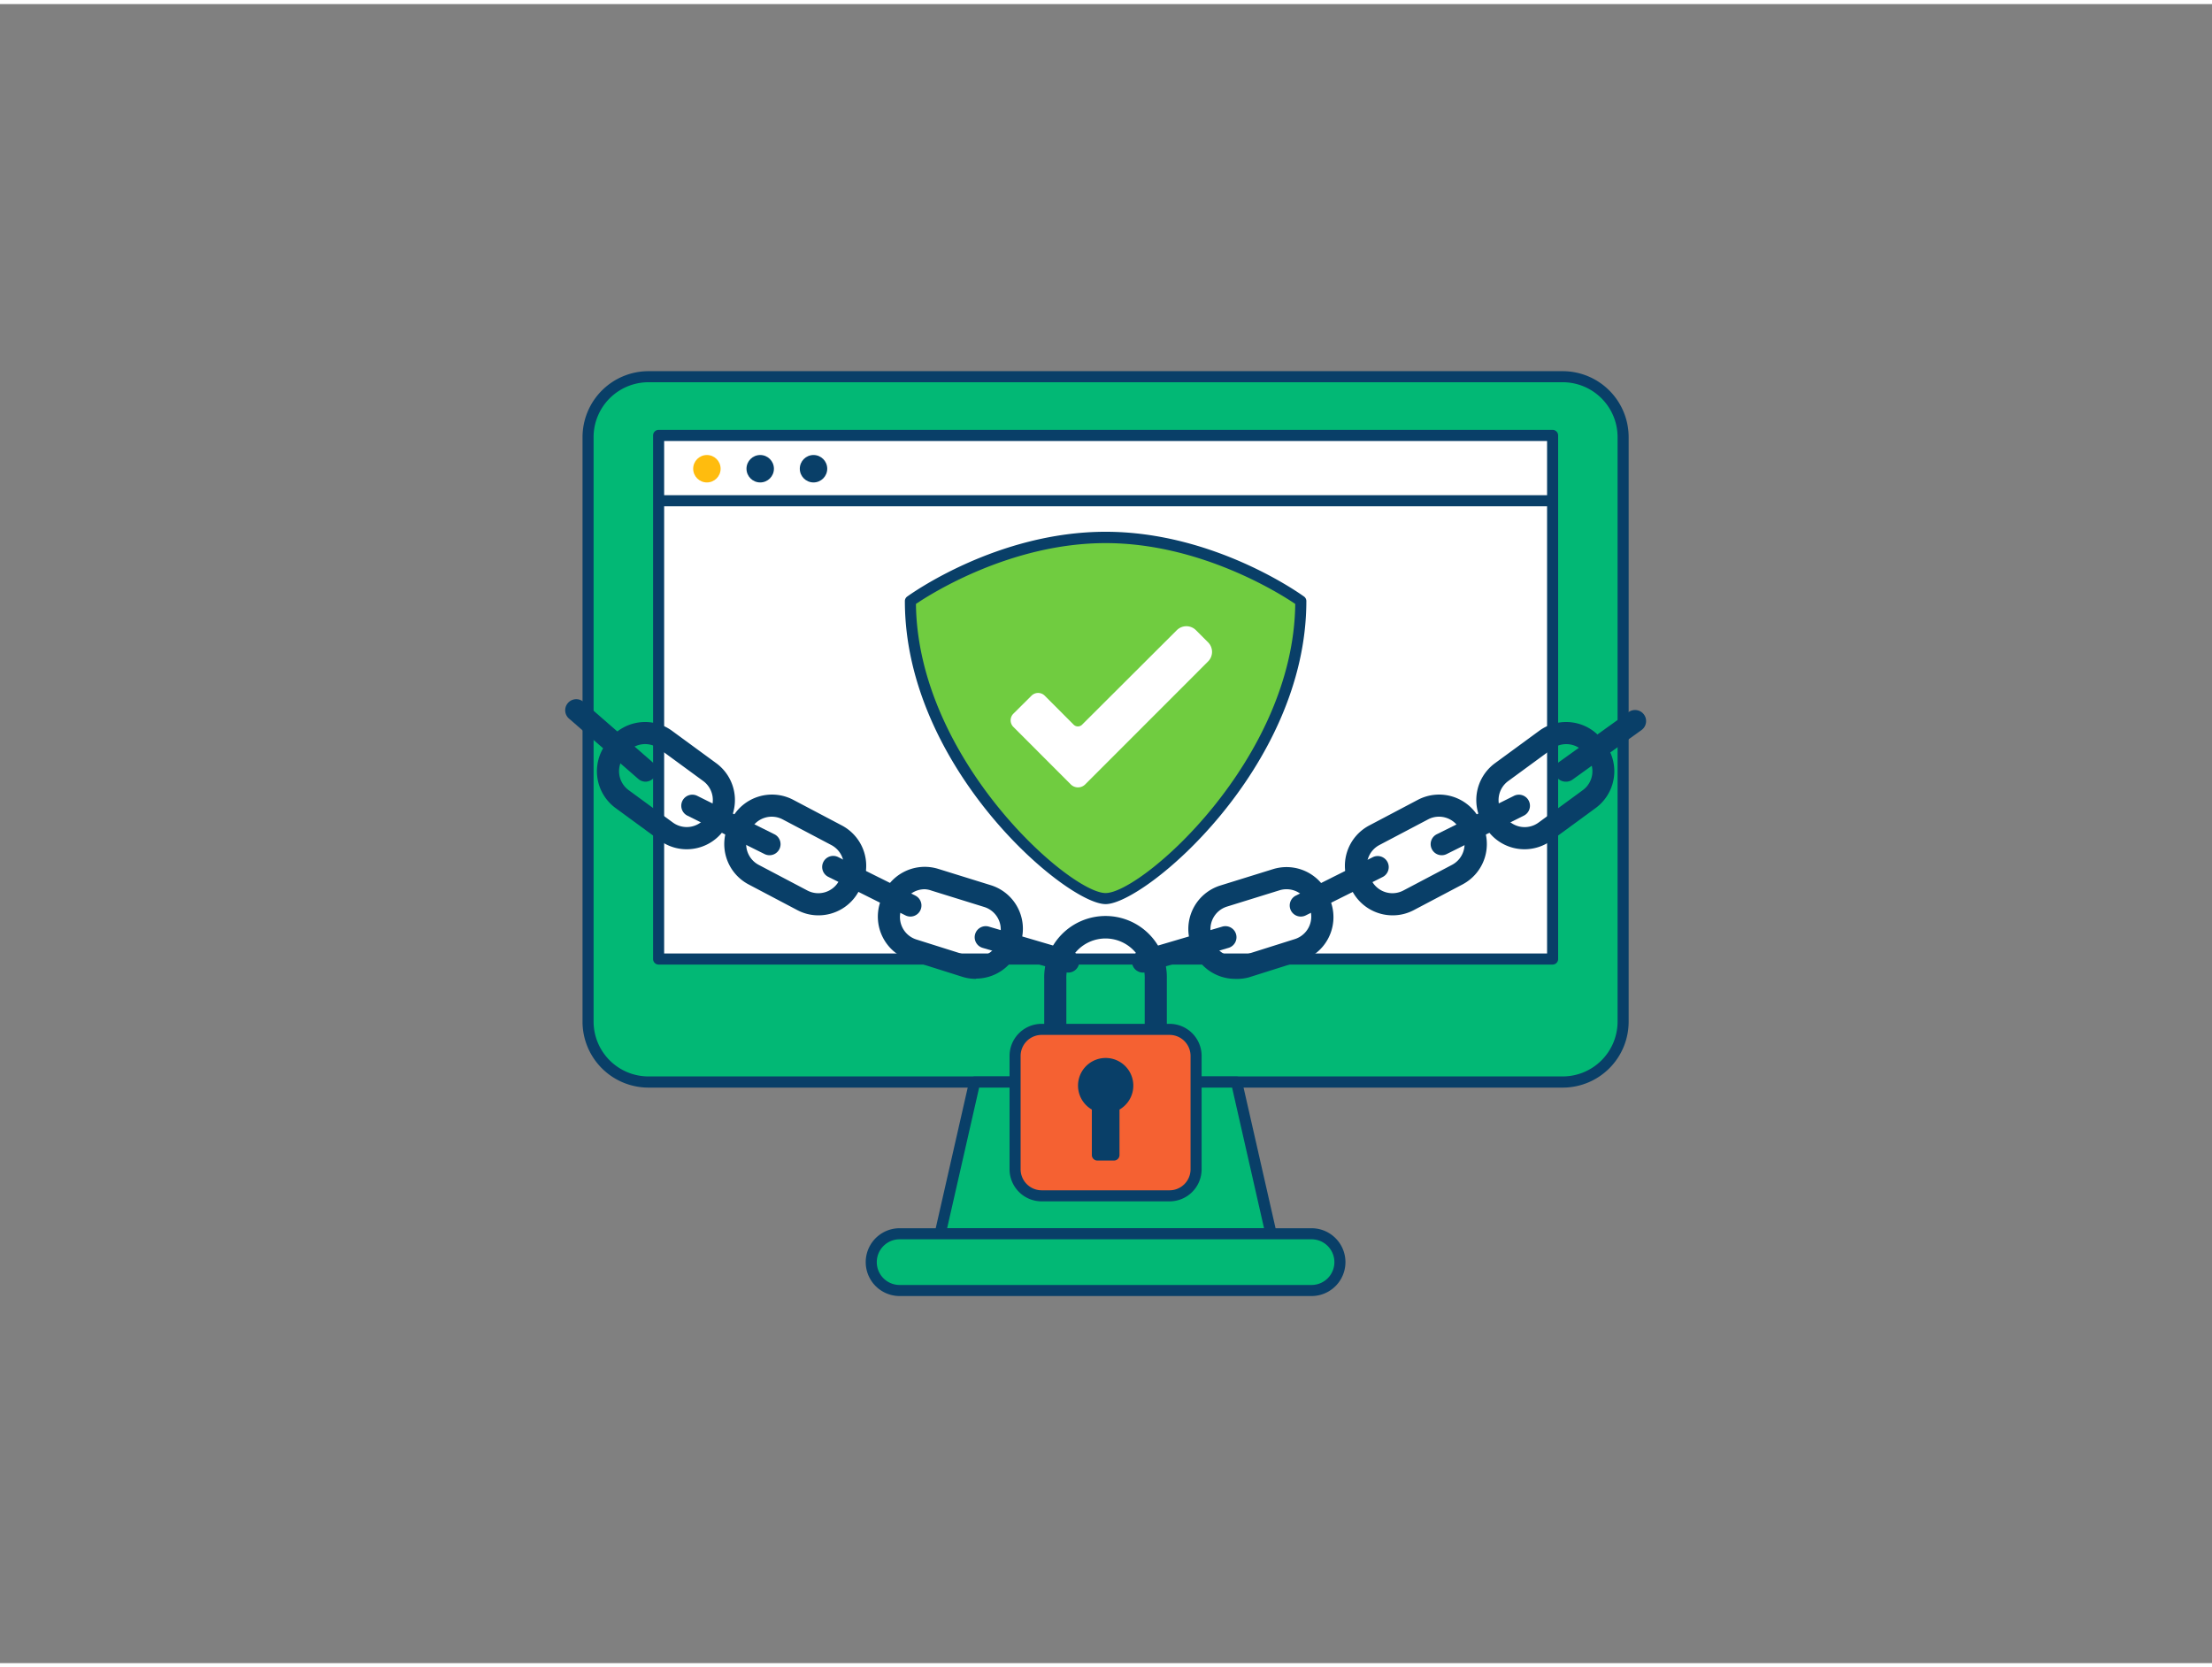<svg xmlns="http://www.w3.org/2000/svg" viewBox="0 0 400 300" width="406" height="306" class="illustration styles_illustrationTablet__1DWOa"><rect x="0" y="0" width="400" height="300" fill="#808080" stroke="none"/><g id="_19_security_outline" data-name="#19_security_outline"><rect x="106.34" y="67.39" width="187.17" height="127.55" rx="10.92" fill="#02b875"></rect><path d="M282.6,195.93H117.26A11.93,11.93,0,0,1,105.34,184V78.3a11.94,11.94,0,0,1,11.92-11.92H282.6A11.93,11.93,0,0,1,294.51,78.3V184A11.92,11.92,0,0,1,282.6,195.93ZM117.26,68.38a9.93,9.93,0,0,0-9.92,9.92V184a9.93,9.93,0,0,0,9.92,9.91H282.6a9.93,9.93,0,0,0,9.91-9.91V78.3a9.93,9.93,0,0,0-9.91-9.92Z" fill="#093f68"></path><polygon points="229.84 222.36 170.02 222.36 176.26 194.93 223.59 194.93 229.84 222.36" fill="#02b875"></polygon><path d="M229.84,223.36H170a1,1,0,0,1-.78-.38,1,1,0,0,1-.19-.84l6.24-27.43a1,1,0,0,1,1-.78h47.33a1,1,0,0,1,1,.78l6.24,27.43a1,1,0,0,1-.19.84A1,1,0,0,1,229.84,223.36Zm-58.57-2h57.31l-5.78-25.43H177.06Z" fill="#093f68"></path><rect x="119.1" y="78.01" width="161.66" height="94.66" fill="#fff"></rect><path d="M280.76,173.68H119.1a1,1,0,0,1-1-1V78a1,1,0,0,1,1-1H280.76a1,1,0,0,1,1,1v94.67A1,1,0,0,1,280.76,173.68Zm-160.66-2H279.76V79H120.1Z" fill="#093f68"></path><rect x="157.56" y="222.36" width="84.75" height="10.26" rx="5.13" fill="#02b875"></rect><path d="M237.17,233.62H162.68a6.13,6.13,0,0,1,0-12.26h74.49a6.13,6.13,0,1,1,0,12.26Zm-74.49-10.26a4.13,4.13,0,0,0,0,8.26h74.49a4.13,4.13,0,1,0,0-8.26Z" fill="#093f68"></path><path d="M235.23,108c0,29.71-28.53,53.8-35.3,53.8s-35.3-24.09-35.3-53.8c0,0,15.8-11.53,35.3-11.53S235.23,108,235.23,108Z" fill="#70cc40"></path><path d="M199.93,162.75c-7.12,0-36.3-24.62-36.3-54.8a1,1,0,0,1,.41-.81c.66-.47,16.29-11.72,35.89-11.72s35.23,11.25,35.89,11.72a1,1,0,0,1,.41.81C236.23,138.13,207,162.75,199.93,162.75Zm-34.3-54.28c.34,28.21,27.83,52.28,34.3,52.28s34-24.07,34.29-52.28c-2.6-1.77-17.08-11-34.29-11S168.23,106.7,165.63,108.47Z" fill="#093f68"></path><path d="M193.66,141.13l-10.41-10.42a1.69,1.69,0,0,1,0-2.39l3.28-3.26a1.69,1.69,0,0,1,2.39,0l5.23,5.24a1.08,1.08,0,0,0,1.53,0l17.12-17.08a2.45,2.45,0,0,1,3.47,0l2.18,2.18a2.45,2.45,0,0,1,0,3.48l-22.23,22.24A1.84,1.84,0,0,1,193.66,141.13Z" fill="#fff"></path><path d="M193.16,175.13a2.23,2.23,0,0,1-.56-.08l-14.91-4.39a2,2,0,0,1,1.13-3.84l14.91,4.39a2,2,0,0,1-.57,3.92Z" fill="#093f68"></path><path d="M176.5,176.27a8.29,8.29,0,0,1-2.46-.37l-9.5-3a8.26,8.26,0,0,1-5.43-10.32l.24-.77a8.25,8.25,0,0,1,10.32-5.43l9.5,2.95a8.24,8.24,0,0,1,5.43,10.32l-.24.77a8.26,8.26,0,0,1-7.86,5.8Zm-9.27-16.21a4.24,4.24,0,0,0-4.06,3l-.24.78a4.25,4.25,0,0,0,2.79,5.31l9.51,3h0a4.25,4.25,0,0,0,5.31-2.8l.24-.77a4.25,4.25,0,0,0-2.8-5.31l-9.5-2.95A4.22,4.22,0,0,0,167.23,160.06Z" fill="#093f68"></path><path d="M164.63,165a2,2,0,0,1-.89-.21l-13.9-6.94a2,2,0,1,1,1.78-3.58l13.9,6.94a2,2,0,0,1-.89,3.79Z" fill="#093f68"></path><path d="M148,164.78a8.13,8.13,0,0,1-3.83-.95h0l-8.8-4.64a8.25,8.25,0,0,1-3.45-11.14l.38-.71a8.26,8.26,0,0,1,11.14-3.45l8.8,4.64a8.25,8.25,0,0,1,3.45,11.14l-.38.72A8.27,8.27,0,0,1,148,164.78Zm-2-4.49a4.25,4.25,0,0,0,5.73-1.77l.38-.72a4.24,4.24,0,0,0-1.78-5.73l-8.8-4.64a4.25,4.25,0,0,0-5.73,1.77l-.38.72a4.25,4.25,0,0,0,1.77,5.73Z" fill="#093f68"></path><path d="M139.15,153.91a2,2,0,0,1-.89-.21l-13.9-6.92a2,2,0,1,1,1.78-3.58l13.9,6.92a2,2,0,0,1,.9,2.68A2,2,0,0,1,139.15,153.91Z" fill="#093f68"></path><path d="M124.17,152.83a8.18,8.18,0,0,1-4.85-1.59h0l-8-5.86a8.25,8.25,0,0,1-1.79-11.52l.48-.66a8.23,8.23,0,0,1,11.51-1.79l8,5.86a8.26,8.26,0,0,1,1.8,11.52l-.48.66A8.24,8.24,0,0,1,124.17,152.83ZM121.68,148a4.25,4.25,0,0,0,5.93-.92l.48-.66a4.25,4.25,0,0,0-.93-5.93l-8-5.86a4.24,4.24,0,0,0-5.92.92l-.48.66a4.25,4.25,0,0,0,.92,5.93l8,5.86Z" fill="#093f68"></path><path d="M116.74,140.61a2,2,0,0,1-1.32-.5L103,129.29a2,2,0,1,1,2.63-3l12.39,10.82a2,2,0,0,1,.19,2.82A2,2,0,0,1,116.74,140.61Z" fill="#093f68"></path><path d="M206.69,175.13a2,2,0,0,1-.56-3.92l14.9-4.39a2,2,0,1,1,1.13,3.84l-14.9,4.39A2.24,2.24,0,0,1,206.69,175.13Z" fill="#093f68"></path><path d="M223.36,176.27a8.24,8.24,0,0,1-7.86-5.8l-.24-.77a8.24,8.24,0,0,1,5.43-10.32l9.5-2.95a8.23,8.23,0,0,1,10.32,5.43l.24.77A8.26,8.26,0,0,1,235.32,173l-9.5,3h0A8.34,8.34,0,0,1,223.36,176.27Zm1.86-2.28h0Zm7.41-13.93a4.17,4.17,0,0,0-1.25.19l-9.51,2.95a4.25,4.25,0,0,0-2.79,5.31l.24.77a4.25,4.25,0,0,0,5.31,2.8l9.5-3a4.25,4.25,0,0,0,2.8-5.31l-.24-.78A4.25,4.25,0,0,0,232.63,160.06Z" fill="#093f68"></path><path d="M235.23,165a2,2,0,0,1-.9-3.79l13.9-6.94a2,2,0,1,1,1.79,3.58l-13.9,6.94A2,2,0,0,1,235.23,165Z" fill="#093f68"></path><path d="M251.83,164.78a8.26,8.26,0,0,1-7.3-4.39l-.38-.72a8.25,8.25,0,0,1,3.45-11.14l8.8-4.64a8.26,8.26,0,0,1,11.14,3.45l.38.71a8.25,8.25,0,0,1-3.45,11.14l-8.8,4.64h0A8.17,8.17,0,0,1,251.83,164.78Zm2.9-2.72h0Zm5.51-15.12a4.22,4.22,0,0,0-2,.49l-8.81,4.64a4.25,4.25,0,0,0-1.77,5.73l.38.72a4.25,4.25,0,0,0,5.73,1.77l8.8-4.64a4.24,4.24,0,0,0,1.78-5.73l-.38-.72A4.25,4.25,0,0,0,260.24,146.94Z" fill="#093f68"></path><path d="M260.71,153.91a2,2,0,0,1-1.79-1.11,2,2,0,0,1,.89-2.68l13.91-6.92a2,2,0,1,1,1.78,3.58l-13.9,6.92A2,2,0,0,1,260.71,153.91Z" fill="#093f68"></path><path d="M275.69,152.83a8.23,8.23,0,0,1-6.67-3.38l-.48-.66a8.26,8.26,0,0,1,1.8-11.52l8-5.86a8.24,8.24,0,0,1,11.52,1.79l.48.66a8.26,8.26,0,0,1-1.8,11.52l-8,5.86h0A8.22,8.22,0,0,1,275.69,152.83Zm3.67-3.2h0Zm3.87-15.81a4.25,4.25,0,0,0-2.5.82l-8,5.86a4.25,4.25,0,0,0-.93,5.93l.48.66a4.25,4.25,0,0,0,5.93.92l8-5.86a4.23,4.23,0,0,0,.93-5.93l-.48-.66A4.25,4.25,0,0,0,283.23,133.82Z" fill="#093f68"></path><path d="M283.12,140.61a2,2,0,0,1-1.62-.84A2,2,0,0,1,282,137l12.54-9a2,2,0,0,1,2.33,3.25l-12.53,9A2,2,0,0,1,283.12,140.61Z" fill="#093f68"></path><path d="M209,187.4a2,2,0,0,1-2-2v-9.08a7.09,7.09,0,1,0-14.17,0v9.08a2,2,0,0,1-4,0v-9.08a11.09,11.09,0,1,1,22.17,0v9.08A2,2,0,0,1,209,187.4Z" fill="#093f68"></path><rect x="183.56" y="185.4" width="32.73" height="30.1" rx="4.8" fill="#f56132"></rect><path d="M211.49,216.5H188.37a5.81,5.81,0,0,1-5.81-5.8V190.2a5.81,5.81,0,0,1,5.81-5.8h23.12a5.8,5.8,0,0,1,5.8,5.8v20.5A5.8,5.8,0,0,1,211.49,216.5Zm-23.12-30.1a3.81,3.81,0,0,0-3.81,3.8v20.5a3.81,3.81,0,0,0,3.81,3.8h23.12a3.8,3.8,0,0,0,3.8-3.8V190.2a3.8,3.8,0,0,0-3.8-3.8Z" fill="#093f68"></path><path d="M204,195.53a4,4,0,1,0-5.55,3.75v8.84h3v-8.84A4,4,0,0,0,204,195.53Z" fill="#093f68"></path><path d="M201.44,209.12h-3a1,1,0,0,1-1-1V199.9a5,5,0,1,1,5,0v8.22A1,1,0,0,1,201.44,209.12Zm-2-2h1v-7.84a1,1,0,0,1,.62-.93,3,3,0,1,0-2.27,0,1,1,0,0,1,.63.93Z" fill="#093f68"></path><path d="M280,90.81H119.85a1,1,0,0,1,0-2H280a1,1,0,0,1,0,2Z" fill="#093f68"></path><circle cx="127.83" cy="84.02" r="2.48" fill="#ffbc0e"></circle><circle cx="137.47" cy="84.02" r="2.48" fill="#093f68"></circle><circle cx="147.11" cy="84.02" r="2.48" fill="#093f68"></circle></g></svg>